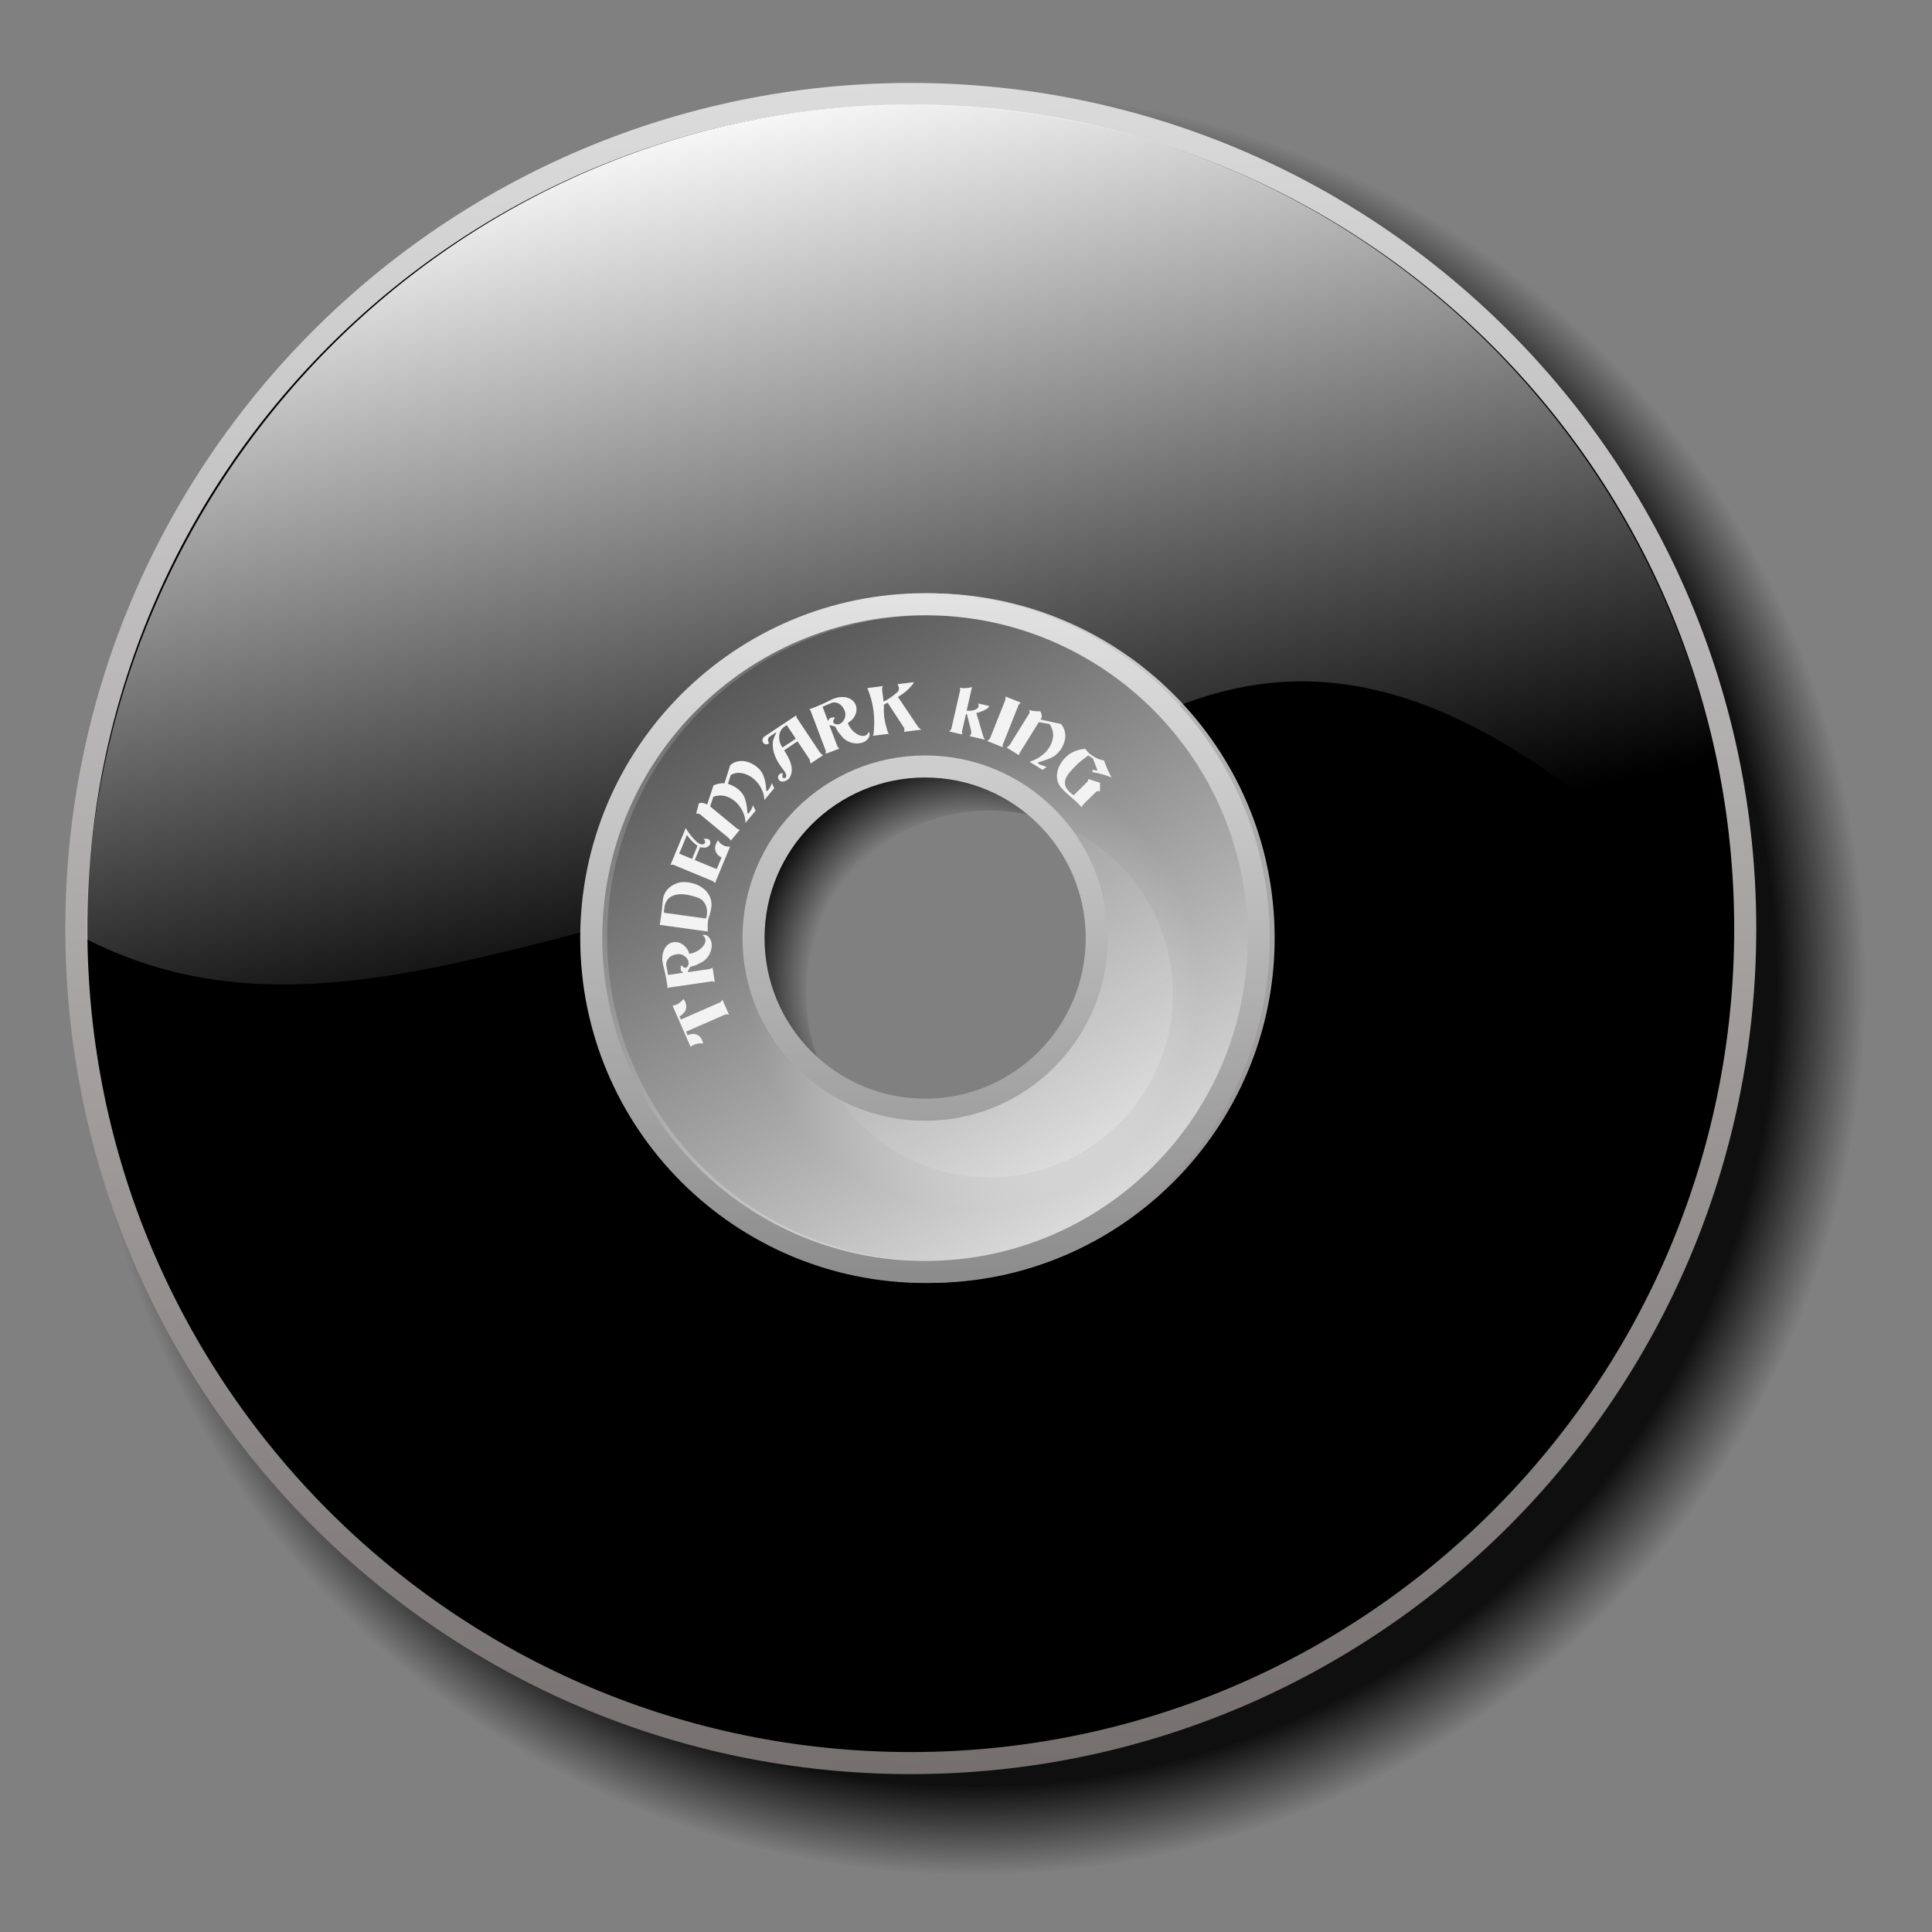 <?xml version="1.0" encoding="UTF-8" standalone="no"?>
<!-- Created with Inkscape (http://www.inkscape.org/) -->
<svg xmlns:dc="http://purl.org/dc/elements/1.1/" xmlns:cc="http://creativecommons.org/ns#" xmlns:rdf="http://www.w3.org/1999/02/22-rdf-syntax-ns#" xmlns:svg="http://www.w3.org/2000/svg" xmlns="http://www.w3.org/2000/svg" xmlns:xlink="http://www.w3.org/1999/xlink" xmlns:sodipodi="http://sodipodi.sourceforge.net/DTD/sodipodi-0.dtd" xmlns:inkscape="http://www.inkscape.org/namespaces/inkscape" id="svg2" sodipodi:version="0.32" inkscape:version="0.46" width="256" height="256" sodipodi:docbase="/media/disk-hdb2" sodipodi:docname="dvd_mount.svg" inkscape:output_extension="org.inkscape.output.svg.inkscape">
 <rect width="100%" height="100%" fill="#808080" stroke="none"/>
 <defs id="defs5">
  <linearGradient id="linearGradient3901">
   <stop id="stop3903" stop-color="#5a5a5a" stop-opacity="0.837"/>
   <stop id="stop3905" offset="1" stop-color="#ffffff" stop-opacity="0.886"/>
  </linearGradient>
  <linearGradient id="linearGradient3895">
   <stop id="stop3897" stop-color="white" stop-opacity="1"/>
   <stop offset="1" id="stop3899" stop-color="#ffffff" stop-opacity="0"/>
  </linearGradient>
  <linearGradient id="linearGradient3939">
   <stop id="stop3941" stop-color="#0f0f0f" stop-opacity="1"/>
   <stop id="stop3951" offset="0.185" stop-color="#0f0f0f" stop-opacity="0"/>
   <stop id="stop3947" offset="0.254" stop-color="#0f0f0f" stop-opacity="1"/>
   <stop offset="0.9" id="stop3949" stop-color="#0f0f0f" stop-opacity="1"/>
   <stop offset="1" id="stop3943" stop-color="#0f0f0f" stop-opacity="0"/>
  </linearGradient>
  <linearGradient id="linearGradient3894">
   <stop id="stop3896" stop-color="#736d6d" stop-opacity="1"/>
   <stop id="stop3898" offset="1" stop-color="#dedede" stop-opacity="1"/>
  </linearGradient>
  <linearGradient id="linearGradient2820">
   <stop id="stop2822" stop-color="#878787" stop-opacity="1"/>
   <stop offset="1" id="stop2824" stop-color="#e6e6e6" stop-opacity="1"/>
  </linearGradient>
  <linearGradient y2="-7.475" x2="16.09" y1="-7.475" x1="13.515" spreadMethod="reflect" gradientUnits="userSpaceOnUse" id="linearGradient2595" xlink:href="#linearGradient3578" inkscape:collect="always"/>
  <linearGradient y2="-7.475" x2="16.09" y1="-2.21" x1="15.65" spreadMethod="reflect" gradientUnits="userSpaceOnUse" id="linearGradient3610" xlink:href="#linearGradient3578" inkscape:collect="always"/>
  <linearGradient y2="-7.475" x2="16.09" y1="-6.409" x1="10.621" spreadMethod="reflect" gradientUnits="userSpaceOnUse" id="linearGradient3608" xlink:href="#linearGradient3578" inkscape:collect="always"/>
  <linearGradient y2="-1.513" x2="9.718" y1="-5.887" x1="11.187" spreadMethod="reflect" gradientUnits="userSpaceOnUse" id="linearGradient3606" xlink:href="#linearGradient3578" inkscape:collect="always"/>
  <linearGradient y2="-4.516" x2="12.916" y1="-3.754" x1="7.771" spreadMethod="reflect" gradientUnits="userSpaceOnUse" id="linearGradient3604" xlink:href="#linearGradient3578" inkscape:collect="always"/>
  <linearGradient y2="-3.733" x2="14.94" y1="-2.275" x1="17.08" spreadMethod="reflect" gradientUnits="userSpaceOnUse" id="linearGradient3602" xlink:href="#linearGradient3578" inkscape:collect="always"/>
  <linearGradient y2="-1.992" x2="17.377" y1="-6.256" x1="15.582" spreadMethod="reflect" gradientUnits="userSpaceOnUse" id="linearGradient3600" xlink:href="#linearGradient3578" inkscape:collect="always"/>
  <linearGradient y2="-7.475" x2="16.09" y1="-10.978" x1="16.691" spreadMethod="reflect" gradientUnits="userSpaceOnUse" id="linearGradient3598" xlink:href="#linearGradient3578" inkscape:collect="always"/>
  <linearGradient y2="-11.199" x2="11.132" y1="-11.391" x1="16.387" spreadMethod="reflect" gradientUnits="userSpaceOnUse" id="linearGradient3596" xlink:href="#linearGradient3578" inkscape:collect="always"/>
  <linearGradient y2="-2.688" x2="8.696" y1="-11.587" x1="12.04" spreadMethod="reflect" gradientUnits="userSpaceOnUse" id="linearGradient3594" xlink:href="#linearGradient3578" inkscape:collect="always"/>
  <linearGradient y2="-5.778" x2="11.372" y1="-10.151" x1="12.906" spreadMethod="reflect" gradientUnits="userSpaceOnUse" id="linearGradient3592" xlink:href="#linearGradient3578" inkscape:collect="always"/>
  <linearGradient y2="-6.953" x2="17.747" y1="-5.908" x1="16.387" spreadMethod="reflect" gradientUnits="userSpaceOnUse" id="linearGradient3590" xlink:href="#linearGradient3578" inkscape:collect="always"/>
  <linearGradient y2="-8.02" x2="17.07" y1="-7.475" x1="13.515" spreadMethod="reflect" gradientUnits="userSpaceOnUse" id="linearGradient3588" xlink:href="#linearGradient3578" inkscape:collect="always"/>
  <linearGradient y2="-6.583" x2="18.617" y1="-5.212" x1="16.909" spreadMethod="reflect" gradientUnits="userSpaceOnUse" id="linearGradient3586" xlink:href="#linearGradient3578" inkscape:collect="always"/>
  <linearGradient id="linearGradient3578">
   <stop id="stop3580" stop-color="#000000" stop-opacity="1"/>
   <stop id="stop3582" offset="1" stop-color="#fffcfc" stop-opacity="1"/>
  </linearGradient>
  <linearGradient inkscape:collect="always" xlink:href="#linearGradient3901" id="linearGradient3133" gradientUnits="userSpaceOnUse" gradientTransform="matrix(1.044,0,0,1.044,-18.324,-13.443)" x1="104.51" y1="94.41" x2="155.73" y2="174.3"/>
  <linearGradient inkscape:collect="always" xlink:href="#linearGradient2820" id="linearGradient3135" gradientUnits="userSpaceOnUse" gradientTransform="matrix(1.044,0,0,1.044,-18.324,-13.443)" x1="134.95" y1="180.35" x2="134.95" y2="84.73"/>
  <linearGradient inkscape:collect="always" xlink:href="#linearGradient3895" id="linearGradient3138" gradientUnits="userSpaceOnUse" gradientTransform="matrix(1.032,0,0,1.044,-15.384,-12.674)" x1="119.32" y1="21.894" x2="142.84" y2="128.8"/>
  <linearGradient inkscape:collect="always" xlink:href="#linearGradient3894" id="linearGradient3141" gradientUnits="userSpaceOnUse" x1="136.17" y1="242.08" x2="124.07" y2="19.972" gradientTransform="matrix(1.044,0,0,1.044,-17.06,-14.074)"/>
  <radialGradient inkscape:collect="always" xlink:href="#linearGradient3939" id="radialGradient3144" gradientUnits="userSpaceOnUse" gradientTransform="matrix(1.088,0,0,1.088,-21.79,-21.333)" cx="138.66" cy="139.38" fx="138.66" fy="139.38" r="108.59"/>
 </defs>
 <sodipodi:namedview inkscape:window-height="1025" inkscape:window-width="1680" inkscape:pageshadow="2" inkscape:pageopacity="0.0" guidetolerance="10.0" gridtolerance="10.0" objecttolerance="10.0" borderopacity="1.0" bordercolor="#666666" pagecolor="#ffffff" id="base" inkscape:zoom="2.39" inkscape:cx="128" inkscape:cy="128" inkscape:window-x="-5" inkscape:window-y="0" inkscape:current-layer="svg2" showgrid="false"/>
 <g inkscape:label="1. réteg" id="layer1" transform="translate(0.371,1.001)">
  <g id="g2637">
   <g id="g3612" transform="translate(-2.572,0)">
    <g id="g2650" stroke-opacity="1" fill="url(#linearGradient2595)" font-family="Bitstream Vera Sans" stroke="none" font-style="normal" stroke-linejoin="miter" fill-opacity="1" font-weight="normal" stroke-linecap="butt" stroke-width="1" font-size="12">
     <path id="path2652" d="M 16.188,-12.219 L 12.094,-12.188 L 12.801,-11.48 L 16.895,-11.512 L 16.188,-12.219 z" fill="url(#linearGradient2595)" fill-opacity="1"/>
     <path id="path2654" d="M 12.094,-12.188 L 8.75,-3.438 L 9.457,-2.73 L 12.801,-11.48 L 12.094,-12.188 z" fill="url(#linearGradient2595)" fill-opacity="1"/>
     <path id="path2662" d="M 14.75,-5.688 L 15.531,-3.469 L 16.238,-2.762 L 15.457,-4.98 L 14.75,-5.688 z" fill="url(#linearGradient2595)" fill-opacity="1"/>
     <path id="path2664" d="M 15.531,-3.469 L 15.531,-3.438 L 16.238,-2.73 L 16.238,-2.762 L 15.531,-3.469 z" fill="url(#linearGradient2595)" fill-opacity="1"/>
     <path id="path2672" d="M 17.92,-11.52 C 17.479,-11.961 16.896,-12.234 16.188,-12.219 L 16.895,-11.512 C 17.604,-11.527 18.186,-11.254 18.627,-10.812 L 17.92,-11.52 z" fill="url(#linearGradient2595)" fill-opacity="1"/>
     <path id="path2674" d="M 16.219,-11.969 C 16.818,-11.966 17.317,-11.726 17.7,-11.343 L 18.407,-10.636 C 18.024,-11.019 17.525,-11.259 16.926,-11.262 L 16.219,-11.969 z" fill="url(#linearGradient3598)" fill-opacity="1"/>
     <path id="path2676" d="M 17.7,-11.343 C 19.262,-9.781 18.899,-5.843 15.594,-5.906 L 16.301,-5.199 C 19.606,-5.136 19.969,-9.074 18.407,-10.636 L 17.7,-11.343 z" fill="url(#linearGradient2595)" fill-opacity="1"/>
     <path id="path2678" d="M 15.594,-5.906 L 16.375,-3.719 L 17.082,-3.012 L 16.301,-5.199 L 15.594,-5.906 z" fill="url(#linearGradient2595)" fill-opacity="1"/>
     <path id="path2680" d="M 16.375,-3.719 L 15.719,-3.719 L 16.426,-3.012 L 17.082,-3.012 L 16.375,-3.719 z" fill="url(#linearGradient2595)" fill-opacity="1"/>
     <path id="path2684" d="M 14.875,-5.969 L 10.562,-5.969 L 11.27,-5.262 L 15.582,-5.262 L 14.875,-5.969 z" fill="url(#linearGradient2595)" fill-opacity="1"/>
     <path id="path2686" d="M 10.562,-5.969 L 9.75,-3.75 L 10.457,-3.043 L 11.27,-5.262 L 10.562,-5.969 z" fill="url(#linearGradient2595)" fill-opacity="1"/>
     <path id="path2690" d="M 9.188,-3.75 L 12.281,-11.906 L 12.988,-11.199 L 9.895,-3.043 L 9.188,-3.75 z" fill="url(#linearGradient3594)" fill-opacity="1"/>
     <path id="path2660" d="M 10.812,-5.688 L 14.75,-5.688 L 15.457,-4.98 L 11.52,-4.98 L 10.812,-5.688 z" fill="url(#linearGradient3608)" fill-opacity="1"/>
     <path id="path2682" d="M 15.719,-3.719 L 14.875,-5.969 L 15.582,-5.262 L 16.426,-3.012 L 15.719,-3.719 z" fill="url(#linearGradient3610)" fill-opacity="1"/>
     <path id="path2688" d="M 9.75,-3.75 L 9.188,-3.75 L 9.895,-3.043 L 10.457,-3.043 L 9.75,-3.75 z" fill="url(#linearGradient2595)" fill-opacity="1"/>
     <path id="path2692" d="M 12.281,-11.906 L 16.219,-11.969 L 16.926,-11.262 L 12.988,-11.199 L 12.281,-11.906 z" fill="url(#linearGradient3596)" fill-opacity="1"/>
     <path id="path2694" d="M 13.594,-11.375 L 15.438,-6.438 L 16.145,-5.73 L 14.301,-10.668 L 13.594,-11.375 z" fill="url(#linearGradient2595)" fill-opacity="1"/>
     <path id="path2698" d="M 17.297,-10.695 C 16.872,-11.12 16.292,-11.392 15.594,-11.375 L 16.301,-10.668 C 17,-10.685 17.579,-10.413 18.004,-9.988 L 17.297,-10.695 z" fill="url(#linearGradient2595)" fill-opacity="1"/>
     <path id="path2700" d="M 15.594,-11.375 L 13.594,-11.375 L 14.301,-10.668 L 16.301,-10.668 L 15.594,-11.375 z" fill="url(#linearGradient2595)" fill-opacity="1"/>
     <path id="path2702" d="M 12.5,-11.25 L 10.719,-6.375 L 11.426,-5.668 L 13.207,-10.543 L 12.5,-11.25 z" fill="url(#linearGradient2595)" fill-opacity="1"/>
     <path id="path2704" d="M 10.719,-6.375 L 14.719,-6.312 L 15.426,-5.605 L 11.426,-5.668 L 10.719,-6.375 z" fill="url(#linearGradient2595)" fill-opacity="1"/>
     <path id="path2706" d="M 14.719,-6.312 L 12.969,-11.25 L 13.676,-10.543 L 15.426,-5.605 L 14.719,-6.312 z" fill="url(#linearGradient2595)" fill-opacity="1"/>
     <path id="path2708" d="M 12.969,-11.25 L 12.5,-11.25 L 13.207,-10.543 L 13.676,-10.543 L 12.969,-11.25 z" fill="url(#linearGradient2595)" fill-opacity="1"/>
     <path id="path2710" d="M 13.969,-11.125 L 15.562,-11.125 L 16.27,-10.418 L 14.676,-10.418 L 13.969,-11.125 z" fill="url(#linearGradient2595)" fill-opacity="1"/>
     <path id="path2712" d="M 15.562,-11.125 C 16.263,-11.142 16.808,-10.898 17.189,-10.517 L 17.896,-9.809 C 17.515,-10.191 16.97,-10.435 16.27,-10.418 L 15.562,-11.125 z" fill="url(#linearGradient2595)" fill-opacity="1"/>
     <path id="path2714" d="M 17.189,-10.517 C 18.416,-9.29 17.957,-6.644 15.594,-6.719 L 16.301,-6.012 C 18.665,-5.937 19.123,-8.583 17.896,-9.809 L 17.189,-10.517 z" fill="url(#linearGradient3588)" fill-opacity="1"/>
     <path id="path2716" d="M 15.594,-6.719 L 13.969,-11.125 L 14.676,-10.418 L 16.301,-6.012 L 15.594,-6.719 z" fill="url(#linearGradient2595)" fill-opacity="1"/>
     <path id="path2696" d="M 15.438,-6.438 C 18.435,-6.363 18.668,-9.323 17.297,-10.695 L 18.004,-9.988 C 19.375,-8.616 19.142,-5.656 16.145,-5.73 L 15.438,-6.438 z" fill="url(#linearGradient3590)" fill-opacity="1"/>
     <path id="path2722" d="M 11.156,-6.656 L 12.75,-11.031 L 13.457,-10.324 L 11.863,-5.949 L 11.156,-6.656 z" fill="url(#linearGradient3592)" fill-opacity="1"/>
     <path id="path2718" d="M 12.75,-11.031 L 14.375,-6.656 L 15.082,-5.949 L 13.457,-10.324 L 12.75,-11.031 z" fill="url(#linearGradient2595)" fill-opacity="1"/>
     <path id="path2720" d="M 14.375,-6.656 L 11.156,-6.656 L 11.863,-5.949 L 15.082,-5.949 L 14.375,-6.656 z" fill="url(#linearGradient2595)" fill-opacity="1"/>
     <path id="path2670" d="M 15.969,-5.688 C 19.235,-5.625 19.619,-9.821 17.92,-11.52 L 18.627,-10.812 C 20.326,-9.114 19.942,-4.918 16.676,-4.98 L 15.969,-5.688 z" fill="url(#linearGradient3586)" fill-opacity="1"/>
     <path id="path2668" d="M 16.781,-3.438 L 15.969,-5.688 L 16.676,-4.98 L 17.488,-2.73 L 16.781,-3.438 z" fill="url(#linearGradient3600)" fill-opacity="1"/>
     <path id="path2666" d="M 15.531,-3.438 L 16.781,-3.438 L 17.488,-2.73 L 16.238,-2.73 L 15.531,-3.438 z" fill="url(#linearGradient3602)" fill-opacity="1"/>
     <path id="path2656" d="M 8.75,-3.438 L 10,-3.438 L 10.707,-2.73 L 9.457,-2.73 L 8.75,-3.438 z" fill="url(#linearGradient3604)" fill-opacity="1"/>
     <path id="path2658" d="M 10,-3.438 L 10.812,-5.688 L 11.52,-4.98 L 10.707,-2.73 L 10,-3.438 z" fill="url(#linearGradient3606)" fill-opacity="1"/>
    </g>
    <path id="path2505" d="M 16.188,-12.175 L 12.094,-12.144 L 8.75,-3.394 L 10,-3.394 L 10.812,-5.644 L 14.75,-5.644 L 15.531,-3.425 L 15.531,-3.394 L 16.781,-3.394 L 15.969,-5.644 C 20.084,-5.565 19.623,-12.248 16.188,-12.175 z M 16.219,-11.925 C 19.263,-11.911 19.709,-5.784 15.594,-5.863 L 16.375,-3.675 L 15.719,-3.675 L 14.875,-5.925 L 10.562,-5.925 L 9.75,-3.706 L 9.187,-3.706 L 12.281,-11.863 L 16.219,-11.925 z M 13.594,-11.331 L 15.438,-6.394 C 19.363,-6.296 18.548,-11.404 15.594,-11.331 L 13.594,-11.331 z M 12.5,-11.206 L 10.719,-6.331 L 14.719,-6.269 L 12.969,-11.206 L 12.5,-11.206 z M 13.969,-11.081 L 15.562,-11.081 C 18.517,-11.154 18.692,-6.578 15.594,-6.675 L 13.969,-11.081 z M 12.75,-10.988 L 14.375,-6.613 L 11.156,-6.613 L 12.75,-10.988 z" stroke-opacity="1" fill="#333333" font-family="Bitstream Vera Sans" stroke="none" font-style="normal" stroke-linejoin="miter" fill-opacity="1" font-weight="normal" stroke-linecap="butt" stroke-width="1" font-size="12"/>
   </g>
   <path id="text2170" d="M 6.087,-4.024 C 6.077,-4.035 6.065,-4.043 6.053,-4.048 C 6.04,-4.054 6.027,-4.056 6.012,-4.056 C 5.959,-4.056 5.918,-4.025 5.89,-3.962 C 5.861,-3.899 5.847,-3.809 5.847,-3.691 L 5.847,-3.143 L 5.753,-3.143 L 5.753,-4.184 L 5.847,-4.184 L 5.847,-4.022 C 5.867,-4.085 5.893,-4.132 5.924,-4.162 C 5.956,-4.193 5.994,-4.209 6.039,-4.209 C 6.046,-4.209 6.053,-4.208 6.061,-4.206 C 6.068,-4.205 6.077,-4.203 6.087,-4.199 L 6.087,-4.024 M 6.385,-4.064 C 6.335,-4.064 6.295,-4.028 6.266,-3.956 C 6.237,-3.885 6.222,-3.787 6.222,-3.663 C 6.222,-3.538 6.236,-3.44 6.265,-3.368 C 6.295,-3.297 6.334,-3.261 6.385,-3.261 C 6.435,-3.261 6.474,-3.297 6.504,-3.369 C 6.533,-3.441 6.547,-3.539 6.547,-3.663 C 6.547,-3.786 6.533,-3.883 6.504,-3.955 C 6.474,-4.028 6.435,-4.064 6.385,-4.064 M 6.385,-4.209 C 6.466,-4.209 6.53,-4.16 6.577,-4.064 C 6.623,-3.967 6.647,-3.833 6.647,-3.663 C 6.647,-3.492 6.623,-3.358 6.577,-3.261 C 6.53,-3.165 6.466,-3.116 6.385,-3.116 C 6.303,-3.116 6.239,-3.165 6.193,-3.261 C 6.146,-3.358 6.123,-3.492 6.123,-3.663 C 6.123,-3.833 6.146,-3.967 6.193,-4.064 C 6.239,-4.16 6.303,-4.209 6.385,-4.209 M 7.022,-4.064 C 6.972,-4.064 6.932,-4.028 6.903,-3.956 C 6.874,-3.885 6.859,-3.787 6.859,-3.663 C 6.859,-3.538 6.874,-3.44 6.903,-3.368 C 6.932,-3.297 6.972,-3.261 7.022,-3.261 C 7.072,-3.261 7.112,-3.297 7.141,-3.369 C 7.17,-3.441 7.185,-3.539 7.185,-3.663 C 7.185,-3.786 7.17,-3.883 7.141,-3.955 C 7.112,-4.028 7.072,-4.064 7.022,-4.064 M 7.022,-4.209 C 7.104,-4.209 7.168,-4.16 7.214,-4.064 C 7.261,-3.967 7.284,-3.833 7.284,-3.663 C 7.284,-3.492 7.261,-3.358 7.214,-3.261 C 7.168,-3.165 7.104,-3.116 7.022,-3.116 C 6.941,-3.116 6.876,-3.165 6.83,-3.261 C 6.784,-3.358 6.761,-3.492 6.761,-3.663 C 6.761,-3.833 6.784,-3.967 6.83,-4.064 C 6.876,-4.16 6.941,-4.209 7.022,-4.209 M 7.532,-4.479 L 7.532,-4.184 L 7.724,-4.184 L 7.724,-4.051 L 7.532,-4.051 L 7.532,-3.486 C 7.532,-3.401 7.538,-3.347 7.55,-3.323 C 7.563,-3.298 7.589,-3.286 7.628,-3.286 L 7.724,-3.286 L 7.724,-3.143 L 7.628,-3.143 C 7.556,-3.143 7.506,-3.168 7.479,-3.217 C 7.451,-3.266 7.437,-3.356 7.437,-3.486 L 7.437,-4.051 L 7.369,-4.051 L 7.369,-4.184 L 7.437,-4.184 L 7.437,-4.479 L 7.532,-4.479 M 7.955,-4.376 L 7.955,-3.855 L 8.084,-3.855 C 8.132,-3.855 8.169,-3.877 8.195,-3.923 C 8.222,-3.968 8.235,-4.032 8.235,-4.116 C 8.235,-4.199 8.222,-4.263 8.195,-4.308 C 8.169,-4.353 8.132,-4.376 8.084,-4.376 L 7.955,-4.376 M 7.852,-4.53 L 8.084,-4.53 C 8.17,-4.53 8.234,-4.495 8.277,-4.424 C 8.321,-4.354 8.343,-4.251 8.343,-4.116 C 8.343,-3.979 8.321,-3.876 8.277,-3.806 C 8.234,-3.736 8.17,-3.701 8.084,-3.701 L 7.955,-3.701 L 7.955,-3.143 L 7.852,-3.143 L 7.852,-4.53 M 8.69,-3.666 C 8.614,-3.666 8.562,-3.65 8.532,-3.619 C 8.503,-3.587 8.489,-3.533 8.489,-3.457 C 8.489,-3.397 8.5,-3.348 8.521,-3.312 C 8.543,-3.277 8.573,-3.259 8.611,-3.259 C 8.663,-3.259 8.704,-3.293 8.736,-3.36 C 8.767,-3.427 8.783,-3.517 8.783,-3.628 L 8.783,-3.666 L 8.69,-3.666 M 8.877,-3.737 L 8.877,-3.143 L 8.783,-3.143 L 8.783,-3.301 C 8.762,-3.238 8.735,-3.191 8.703,-3.161 C 8.671,-3.131 8.632,-3.116 8.586,-3.116 C 8.528,-3.116 8.481,-3.146 8.446,-3.206 C 8.412,-3.266 8.395,-3.346 8.395,-3.446 C 8.395,-3.563 8.416,-3.651 8.459,-3.711 C 8.502,-3.77 8.566,-3.8 8.652,-3.8 L 8.783,-3.8 L 8.783,-3.817 C 8.783,-3.895 8.769,-3.956 8.74,-3.999 C 8.712,-4.042 8.672,-4.064 8.621,-4.064 C 8.588,-4.064 8.557,-4.057 8.526,-4.042 C 8.495,-4.028 8.465,-4.007 8.437,-3.978 L 8.437,-4.136 C 8.471,-4.16 8.504,-4.178 8.537,-4.19 C 8.569,-4.203 8.6,-4.209 8.631,-4.209 C 8.713,-4.209 8.775,-4.17 8.816,-4.092 C 8.856,-4.014 8.877,-3.895 8.877,-3.737 M 9.07,-4.589 L 9.164,-4.589 L 9.164,-3.143 L 9.07,-3.143 L 9.07,-4.589 M 9.717,-3.669 C 9.717,-3.58 9.729,-3.51 9.753,-3.46 C 9.778,-3.409 9.811,-3.384 9.853,-3.384 C 9.894,-3.384 9.927,-3.41 9.951,-3.461 C 9.975,-3.511 9.987,-3.581 9.987,-3.669 C 9.987,-3.755 9.975,-3.824 9.95,-3.875 C 9.926,-3.926 9.893,-3.952 9.852,-3.952 C 9.811,-3.952 9.778,-3.927 9.753,-3.876 C 9.729,-3.825 9.717,-3.756 9.717,-3.669 M 9.995,-3.391 C 9.974,-3.343 9.951,-3.308 9.925,-3.285 C 9.898,-3.263 9.868,-3.252 9.833,-3.252 C 9.775,-3.252 9.727,-3.29 9.69,-3.367 C 9.654,-3.444 9.636,-3.545 9.636,-3.669 C 9.636,-3.792 9.654,-3.893 9.691,-3.971 C 9.727,-4.048 9.775,-4.087 9.833,-4.087 C 9.868,-4.087 9.899,-4.075 9.925,-4.051 C 9.952,-4.028 9.975,-3.993 9.995,-3.946 L 9.995,-4.068 L 10.068,-4.068 L 10.068,-3.384 C 10.117,-3.398 10.156,-3.439 10.184,-3.508 C 10.212,-3.577 10.226,-3.667 10.226,-3.776 C 10.226,-3.843 10.22,-3.905 10.21,-3.963 C 10.199,-4.021 10.183,-4.075 10.161,-4.125 C 10.126,-4.206 10.083,-4.268 10.032,-4.31 C 9.981,-4.354 9.926,-4.376 9.866,-4.376 C 9.825,-4.376 9.785,-4.365 9.746,-4.345 C 9.708,-4.325 9.673,-4.295 9.64,-4.256 C 9.587,-4.193 9.545,-4.11 9.515,-4.007 C 9.485,-3.905 9.47,-3.794 9.47,-3.674 C 9.47,-3.576 9.48,-3.483 9.499,-3.397 C 9.519,-3.311 9.547,-3.235 9.584,-3.17 C 9.62,-3.105 9.661,-3.056 9.708,-3.023 C 9.754,-2.989 9.805,-2.972 9.858,-2.972 C 9.902,-2.972 9.945,-2.986 9.987,-3.013 C 10.029,-3.039 10.068,-3.078 10.103,-3.128 L 10.149,-3.025 C 10.107,-2.965 10.06,-2.919 10.01,-2.887 C 9.96,-2.855 9.909,-2.839 9.858,-2.839 C 9.795,-2.839 9.736,-2.86 9.68,-2.9 C 9.624,-2.941 9.575,-3 9.531,-3.077 C 9.488,-3.154 9.455,-3.244 9.432,-3.345 C 9.409,-3.448 9.398,-3.557 9.398,-3.674 C 9.398,-3.787 9.41,-3.894 9.433,-3.997 C 9.456,-4.099 9.489,-4.188 9.531,-4.266 C 9.575,-4.345 9.626,-4.405 9.683,-4.446 C 9.741,-4.488 9.801,-4.509 9.865,-4.509 C 9.937,-4.509 10.004,-4.482 10.066,-4.428 C 10.127,-4.375 10.179,-4.298 10.221,-4.199 C 10.246,-4.138 10.266,-4.072 10.279,-4.001 C 10.292,-3.93 10.299,-3.856 10.299,-3.78 C 10.299,-3.617 10.272,-3.489 10.218,-3.395 C 10.164,-3.3 10.09,-3.252 9.995,-3.248 L 9.995,-3.391 M 10.846,-3.702 C 10.846,-3.826 10.831,-3.922 10.803,-3.99 C 10.775,-4.058 10.736,-4.092 10.686,-4.092 C 10.635,-4.092 10.596,-4.058 10.568,-3.99 C 10.54,-3.922 10.526,-3.826 10.526,-3.702 C 10.526,-3.579 10.54,-3.483 10.568,-3.415 C 10.596,-3.347 10.635,-3.313 10.686,-3.313 C 10.736,-3.313 10.775,-3.347 10.803,-3.415 C 10.831,-3.483 10.846,-3.579 10.846,-3.702 M 10.939,-3.299 C 10.939,-3.122 10.918,-2.99 10.875,-2.904 C 10.831,-2.817 10.765,-2.774 10.676,-2.774 C 10.644,-2.774 10.613,-2.779 10.583,-2.788 C 10.554,-2.797 10.526,-2.81 10.498,-2.829 L 10.498,-2.995 C 10.526,-2.968 10.553,-2.948 10.58,-2.935 C 10.607,-2.922 10.634,-2.915 10.662,-2.915 C 10.723,-2.915 10.769,-2.945 10.8,-3.004 C 10.83,-3.062 10.846,-3.15 10.846,-3.268 L 10.846,-3.353 C 10.826,-3.291 10.801,-3.246 10.771,-3.215 C 10.741,-3.185 10.705,-3.17 10.663,-3.17 C 10.593,-3.17 10.536,-3.218 10.494,-3.316 C 10.451,-3.413 10.43,-3.542 10.43,-3.702 C 10.43,-3.863 10.451,-3.992 10.494,-4.089 C 10.536,-4.187 10.593,-4.235 10.663,-4.235 C 10.705,-4.235 10.741,-4.22 10.771,-4.19 C 10.801,-4.159 10.826,-4.114 10.846,-4.052 L 10.846,-4.21 L 10.939,-4.21 L 10.939,-3.299 M 11.576,-4.01 C 11.6,-4.087 11.628,-4.144 11.66,-4.18 C 11.693,-4.217 11.731,-4.235 11.775,-4.235 C 11.835,-4.235 11.88,-4.197 11.913,-4.121 C 11.945,-4.045 11.961,-3.938 11.961,-3.798 L 11.961,-3.17 L 11.867,-3.17 L 11.867,-3.792 C 11.867,-3.892 11.857,-3.966 11.838,-4.014 C 11.818,-4.062 11.789,-4.087 11.749,-4.087 C 11.701,-4.087 11.662,-4.057 11.634,-3.998 C 11.606,-3.94 11.592,-3.859 11.592,-3.758 L 11.592,-3.17 L 11.498,-3.17 L 11.498,-3.792 C 11.498,-3.892 11.488,-3.966 11.469,-4.014 C 11.449,-4.062 11.419,-4.087 11.379,-4.087 C 11.331,-4.087 11.293,-4.057 11.265,-3.997 C 11.237,-3.939 11.223,-3.859 11.223,-3.758 L 11.223,-3.17 L 11.129,-3.17 L 11.129,-4.21 L 11.223,-4.21 L 11.223,-4.049 C 11.244,-4.112 11.27,-4.159 11.3,-4.19 C 11.33,-4.22 11.365,-4.235 11.406,-4.235 C 11.447,-4.235 11.483,-4.216 11.511,-4.178 C 11.541,-4.139 11.562,-4.084 11.576,-4.01 M 12.407,-3.693 C 12.332,-3.693 12.279,-3.677 12.25,-3.645 C 12.221,-3.614 12.206,-3.56 12.206,-3.484 C 12.206,-3.423 12.217,-3.375 12.239,-3.339 C 12.261,-3.304 12.291,-3.286 12.329,-3.286 C 12.381,-3.286 12.422,-3.319 12.453,-3.386 C 12.485,-3.454 12.501,-3.543 12.501,-3.655 L 12.501,-3.693 L 12.407,-3.693 M 12.594,-3.763 L 12.594,-3.17 L 12.501,-3.17 L 12.501,-3.328 C 12.479,-3.265 12.453,-3.218 12.421,-3.187 C 12.389,-3.158 12.35,-3.143 12.304,-3.143 C 12.245,-3.143 12.199,-3.173 12.164,-3.232 C 12.13,-3.292 12.113,-3.372 12.113,-3.473 C 12.113,-3.59 12.134,-3.678 12.177,-3.737 C 12.22,-3.797 12.284,-3.827 12.369,-3.827 L 12.501,-3.827 L 12.501,-3.843 C 12.501,-3.922 12.486,-3.983 12.458,-4.025 C 12.43,-4.069 12.39,-4.09 12.339,-4.09 C 12.306,-4.09 12.274,-4.083 12.244,-4.069 C 12.213,-4.055 12.183,-4.033 12.154,-4.005 L 12.154,-4.163 C 12.189,-4.187 12.222,-4.205 12.254,-4.217 C 12.286,-4.229 12.318,-4.235 12.348,-4.235 C 12.431,-4.235 12.493,-4.196 12.533,-4.118 C 12.574,-4.04 12.594,-3.922 12.594,-3.763 M 12.788,-4.21 L 12.881,-4.21 L 12.881,-3.17 L 12.788,-3.17 L 12.788,-4.21 M 12.788,-4.615 L 12.881,-4.615 L 12.881,-4.399 L 12.788,-4.399 L 12.788,-4.615 M 13.077,-4.615 L 13.171,-4.615 L 13.171,-3.17 L 13.077,-3.17 L 13.077,-4.615 M 13.379,-3.406 L 13.487,-3.406 L 13.487,-3.17 L 13.379,-3.17 L 13.379,-3.406 M 14.108,-4.17 L 14.108,-4.01 C 14.082,-4.037 14.055,-4.057 14.029,-4.07 C 14.002,-4.084 13.975,-4.09 13.948,-4.09 C 13.887,-4.09 13.84,-4.055 13.807,-3.984 C 13.773,-3.914 13.756,-3.816 13.756,-3.689 C 13.756,-3.562 13.773,-3.463 13.807,-3.393 C 13.84,-3.323 13.887,-3.288 13.948,-3.288 C 13.975,-3.288 14.002,-3.294 14.029,-3.307 C 14.055,-3.321 14.082,-3.341 14.108,-3.368 L 14.108,-3.21 C 14.082,-3.187 14.055,-3.171 14.027,-3.16 C 13.999,-3.148 13.969,-3.143 13.938,-3.143 C 13.852,-3.143 13.784,-3.192 13.733,-3.291 C 13.683,-3.389 13.657,-3.522 13.657,-3.689 C 13.657,-3.859 13.683,-3.992 13.734,-4.089 C 13.785,-4.187 13.855,-4.235 13.944,-4.235 C 13.973,-4.235 14.001,-4.23 14.029,-4.219 C 14.056,-4.208 14.083,-4.192 14.108,-4.17 M 14.493,-4.09 C 14.443,-4.09 14.403,-4.054 14.374,-3.983 C 14.345,-3.911 14.33,-3.814 14.33,-3.689 C 14.33,-3.565 14.345,-3.466 14.374,-3.395 C 14.403,-3.323 14.443,-3.288 14.493,-3.288 C 14.543,-3.288 14.583,-3.324 14.612,-3.396 C 14.641,-3.467 14.656,-3.565 14.656,-3.689 C 14.656,-3.812 14.641,-3.91 14.612,-3.982 C 14.583,-4.054 14.543,-4.09 14.493,-4.09 M 14.493,-4.235 C 14.575,-4.235 14.639,-4.187 14.685,-4.09 C 14.732,-3.994 14.755,-3.86 14.755,-3.689 C 14.755,-3.519 14.732,-3.385 14.685,-3.288 C 14.639,-3.191 14.575,-3.143 14.493,-3.143 C 14.412,-3.143 14.347,-3.191 14.301,-3.288 C 14.255,-3.385 14.232,-3.519 14.232,-3.689 C 14.232,-3.86 14.255,-3.994 14.301,-4.09 C 14.347,-4.187 14.412,-4.235 14.493,-4.235 M 15.354,-4.01 C 15.377,-4.087 15.405,-4.144 15.438,-4.18 C 15.47,-4.217 15.509,-4.235 15.553,-4.235 C 15.612,-4.235 15.658,-4.197 15.69,-4.121 C 15.723,-4.045 15.739,-3.938 15.739,-3.798 L 15.739,-3.17 L 15.644,-3.17 L 15.644,-3.792 C 15.644,-3.892 15.635,-3.966 15.615,-4.014 C 15.596,-4.062 15.567,-4.087 15.527,-4.087 C 15.478,-4.087 15.44,-4.057 15.412,-3.998 C 15.384,-3.94 15.37,-3.859 15.37,-3.758 L 15.37,-3.17 L 15.275,-3.17 L 15.275,-3.792 C 15.275,-3.892 15.266,-3.966 15.246,-4.014 C 15.227,-4.062 15.197,-4.087 15.157,-4.087 C 15.109,-4.087 15.071,-4.057 15.043,-3.997 C 15.015,-3.939 15,-3.859 15,-3.758 L 15,-3.17 L 14.906,-3.17 L 14.906,-4.21 L 15,-4.21 L 15,-4.049 C 15.022,-4.112 15.047,-4.159 15.077,-4.19 C 15.107,-4.22 15.143,-4.235 15.184,-4.235 C 15.225,-4.235 15.26,-4.216 15.289,-4.178 C 15.318,-4.139 15.34,-4.084 15.354,-4.01" sodipodi:nodetypes="csssccccccssscccsssssssccsssssssccsssssssccssssssscccccccsccccsccccccccccsssccccsssccccccssssscccccccssssscccsssccssscccccccsssssssccsssssssccccsssssssssssssssccssssssssssssssscccsssssssccsssccsssccssssssscccccsssccccsssccccsssccccccsssccssssscccccccssssscccsssccssscccccccccccccccccccccccsssssssccsssssssccsssssssccsssssssccsssccccsssccccsssccccccsssc" stroke-opacity="1" fill="#d40000" font-family="Bitstream Vera Sans" stroke="none" font-style="normal" stroke-linejoin="miter" fill-opacity="1" font-weight="normal" stroke-linecap="butt" stroke-width="1" font-size="4"/>
  </g>
 </g>
 <g id="g3152">
  <path sodipodi:nodetypes="csssccsssc" id="path3908" d="M 129.089,12.175 C 63.86,12.175 10.925,65.145 10.925,130.375 C 10.925,195.604 63.86,248.539 129.089,248.539 C 194.319,248.539 247.254,195.604 247.254,130.375 C 247.254,65.145 194.319,12.175 129.089,12.175 z M 131.112,107.397 C 144.53,107.397 155.414,118.281 155.414,131.7 C 155.414,145.118 144.53,156.002 131.112,156.002 C 117.693,156.002 106.809,145.118 106.809,131.7 C 106.809,118.281 117.693,107.397 131.112,107.397 z" stroke-dasharray="none" stroke-opacity="1" fill="url(#radialGradient3144)" stroke="none" stroke-linejoin="round" fill-opacity="1" stroke-linecap="round" stroke-width="2.8" stroke-dashoffset="0" stroke-miterlimit="4"/>
  <path id="path1873" d="M 120.684,12.45 C 59.649,12.45 10.117,62.015 10.117,123.05 C 10.117,184.086 59.649,233.618 120.684,233.618 C 181.72,233.618 231.252,184.086 231.252,123.05 C 231.252,62.015 181.72,12.45 120.684,12.45 z M 123.196,80.083 C 147.611,80.083 167.437,99.876 167.437,124.29 C 167.437,148.704 147.611,168.53 123.196,168.53 C 98.782,168.53 78.989,148.704 78.989,124.29 C 78.989,99.876 98.782,80.083 123.196,80.083 z" stroke-dasharray="none" stroke-opacity="1" fill="#000000" stroke="url(#linearGradient3141)" stroke-linejoin="round" fill-opacity="1" stroke-linecap="round" stroke-width="2.923" stroke-dashoffset="0" stroke-miterlimit="4"/>
  <path sodipodi:nodetypes="cccsccc" id="path2796" d="M 120.745,13.848 C 60.429,13.848 11.452,63.413 11.452,124.448 C 32.135,134.927 53.162,129.776 77.483,123.404 C 77.483,98.99 97.536,79.164 122.23,79.164 C 135.424,79.164 147.27,84.821 155.46,93.813 C 174.972,85.873 197.055,89.426 230.005,124.448 C 230.005,63.413 181.061,13.848 120.745,13.848 z" stroke-opacity="1" fill="url(#linearGradient3138)" stroke="none" stroke-linejoin="round" fill-opacity="1" stroke-linecap="round" stroke-width="2.8" stroke-dashoffset="0" stroke-miterlimit="4"/>
  <path id="path2807" d="M 122.585,80.062 C 98.171,80.062 78.345,99.888 78.345,124.302 C 78.345,148.716 98.171,168.542 122.585,168.542 C 147,168.542 166.793,148.716 166.793,124.302 C 166.793,99.888 147,80.062 122.585,80.062 z M 122.585,101.562 C 135.141,101.562 145.325,111.746 145.325,124.302 C 145.325,136.858 135.141,147.042 122.585,147.042 C 110.029,147.042 99.845,136.858 99.845,124.302 C 99.845,111.746 110.029,101.562 122.585,101.562 z" stroke-dasharray="none" stroke-opacity="1" fill="url(#linearGradient3133)" stroke="url(#linearGradient3135)" stroke-linejoin="round" fill-opacity="1" stroke-linecap="round" stroke-width="2.923" stroke-dashoffset="0" stroke-miterlimit="4"/>
  <path sodipodi:nodetypes="cscsscccccccccsscsccccccccccccccccccssssssccccsssssscsccscccccsccscccsccccsscscccccccccsccccsccccsssssssssssccccccccccccccccccsccccscccscccscccscccsccccsssssccccsccssscsssssccccccccccccsccccccccccccccccccccccssssssccccsssssscsccscccccscccssccccccccsccssccccccccccccccscccccccsccccccsccccccccscccccccccsscccccccsccsccscssccccccccssssccccccc" id="text2832" d="M 91.498,138.696 C 91.654,138.607 91.85,138.491 92.013,138.42 C 92.375,138.262 92.786,138.195 93.177,138.291 C 93.126,138.128 93.082,137.932 93.01,137.769 C 92.98,137.7 92.929,137.63 92.899,137.561 C 92.495,136.989 91.82,136.874 91.226,137.133 L 91.122,137.179 L 90.912,136.696 L 96.155,134.405 C 96.29,134.408 96.453,134.429 96.598,134.458 L 95.729,132.469 C 95.644,132.578 95.552,132.72 95.455,132.804 L 90.212,135.095 L 90.031,134.682 C 90.208,134.594 90.384,134.456 90.539,134.296 C 91.004,133.857 91.018,133.256 90.789,132.731 C 90.74,132.619 90.641,132.487 90.575,132.383 C 90.286,132.684 89.998,132.963 89.662,133.11 C 89.516,133.174 89.303,133.226 89.12,133.254 L 91.498,138.696 M 87.819,127.665 C 88.094,128.698 88.303,129.74 88.457,130.791 L 88.445,130.973 L 88.628,130.861 L 94.328,130.027 L 94.701,130.115 L 94.424,128.218 L 94.088,128.391 L 91.095,128.829 L 91.438,128.123 L 92.248,127.881 L 93.147,127.408 C 93.942,126.874 94.425,125.891 94.285,124.934 C 94.189,124.407 93.777,123.793 93.2,123.877 L 93.126,123.888 L 93.107,123.957 C 93.141,123.99 93.199,124.001 93.242,124.032 C 93.343,124.141 93.446,124.325 93.469,124.483 C 93.499,124.688 93.432,124.945 93.328,125.14 C 92.929,125.787 92.153,126.262 91.4,126.372 C 91.381,126.375 91.342,126.361 91.332,126.363 C 91.065,125.443 90.206,124.704 89.249,124.844 C 89.156,124.858 89.056,124.891 88.973,124.904 C 87.981,125.267 87.642,126.456 87.787,127.442 L 87.819,127.665 M 88.273,127.845 C 88.25,127.232 88.698,126.729 89.26,126.543 C 89.397,126.504 89.571,126.459 89.71,126.439 C 89.803,126.425 89.908,126.429 89.973,126.419 C 90.536,126.441 91.159,126.93 91.24,127.487 C 91.263,127.645 91.227,127.85 91.138,128.025 C 91.07,128.139 90.958,128.222 90.847,128.238 C 90.679,128.263 90.441,128.127 90.351,127.902 C 90.289,127.93 90.244,128.013 90.204,128.066 C 90.184,128.183 90.185,128.325 90.2,128.428 L 90.226,128.604 C 90.291,128.661 90.352,128.747 90.433,128.783 C 90.435,128.802 90.483,128.871 90.486,128.889 L 90.469,128.901 L 88.526,129.185 L 88.273,127.845 M 87.851,119.084 C 87.783,119.852 87.704,120.629 87.597,121.401 C 87.546,121.774 87.469,122.19 87.419,122.553 L 93.786,123.432 C 93.772,122.984 93.751,122.517 93.814,122.061 C 93.831,121.94 93.874,121.765 93.89,121.644 C 94.053,121.221 94.175,120.754 94.235,120.317 L 94.283,119.972 C 94.322,118.242 92.833,117.145 91.251,116.926 C 91.027,116.895 90.745,116.875 90.509,116.871 C 89.264,116.955 88.066,117.805 87.851,119.084 M 87.966,120.788 L 88.074,120.006 C 88.128,119.758 88.233,119.545 88.368,119.326 C 88.905,118.528 89.927,118.403 90.867,118.533 C 91.463,118.615 92.082,118.805 92.542,118.973 C 93.476,119.358 93.787,120.331 93.659,121.261 C 93.645,121.364 93.609,121.482 93.598,121.566 L 93.493,121.703 L 88.002,120.945 C 87.988,120.905 87.98,120.828 87.966,120.788 M 88.851,114.587 L 89.2,114.579 L 94.496,116.771 L 94.737,117.023 L 96.735,112.196 C 96.473,112.19 96.18,112.16 95.946,112.063 C 95.625,111.93 95.324,111.673 95.136,111.341 L 95.097,111.386 C 95.026,111.509 94.933,111.684 94.872,111.832 L 94.804,111.997 C 94.608,112.618 94.959,113.342 95.567,113.594 C 95.584,113.601 95.608,113.591 95.617,113.595 L 94.967,115.166 L 92.058,113.962 L 92.77,112.243 C 93.019,112.306 93.269,112.338 93.528,112.303 C 93.772,112.231 94.013,112.066 94.095,111.866 C 94.149,111.736 94.136,111.548 94.068,111.367 C 94.011,111.283 93.906,111.219 93.819,111.183 C 93.645,111.111 93.413,111.106 93.229,111.183 C 93.246,111.19 93.274,111.222 93.291,111.229 C 93.345,111.271 93.393,111.352 93.415,111.422 C 93.417,111.515 93.43,111.632 93.401,111.701 C 93.383,111.745 93.319,111.8 93.281,111.845 C 93.096,111.921 92.914,111.896 92.749,111.828 C 92.592,111.763 92.411,111.637 92.285,111.524 C 91.741,110.994 91.242,110.381 90.863,109.725 L 88.851,114.587 M 90.001,113.111 L 91.025,110.636 C 91.402,111.199 91.874,111.679 92.421,112.079 L 91.702,113.815 L 90.001,113.111 M 94.539,104.07 L 93.703,106.598 C 93.381,106.442 92.961,106.301 92.613,106.427 L 92.243,107.817 C 92.4,107.789 92.548,107.801 92.707,107.86 L 96.551,111.041 L 96.843,111.381 L 98.005,109.977 L 97.611,109.76 L 94.094,106.848 L 94.515,105.587 C 95.545,105.183 96.569,105.494 97.35,106.141 C 98.19,106.836 98.777,107.969 98.778,109.043 L 100.132,107.407 L 99.752,106.702 L 99.743,106.743 C 99.66,107.065 99.521,107.365 99.317,107.611 C 99.27,107.669 99.196,107.742 99.142,107.808 L 99.044,107.75 C 99.012,107.066 98.895,106.383 98.687,105.735 C 98.497,105.272 98.186,104.881 97.817,104.576 C 97.433,104.258 96.95,104.017 96.455,103.863 L 96.832,102.686 C 97.103,102.521 97.488,102.424 97.799,102.402 C 98.539,102.392 99.283,102.716 99.855,103.189 C 100.688,103.878 101.258,104.972 101.289,106.01 L 102.589,104.44 L 102.264,103.756 C 102.193,104.063 102.019,104.407 101.815,104.653 C 101.773,104.704 101.699,104.764 101.657,104.815 L 101.539,104.766 C 101.472,103.771 101.339,102.782 100.69,101.989 C 100.573,101.88 100.433,101.74 100.303,101.632 C 99.304,100.805 97.802,100.453 96.75,101.399 L 96.001,103.792 C 95.496,103.74 94.995,103.874 94.539,104.07 M 101.2,97.658 C 101.148,97.715 101.13,97.773 101.088,97.846 C 100.987,98.015 101.026,98.26 101.114,98.393 C 101.265,98.62 101.565,98.713 101.831,98.536 C 101.854,98.521 101.891,98.474 101.922,98.453 C 101.912,98.437 101.875,98.416 101.87,98.409 C 101.719,98.182 101.732,97.879 101.904,97.663 L 102.834,97.043 L 102.876,97.072 C 102.704,97.356 102.566,97.707 102.462,98.025 C 102.206,99.201 102.675,100.379 103.322,101.348 C 103.499,101.614 103.71,101.88 103.892,102.119 L 103.971,102.237 C 104.106,102.44 104.218,102.693 104.179,102.922 C 104.137,102.995 104.093,103.047 104.03,103.089 C 103.903,103.151 103.786,103.128 103.723,103.034 C 103.634,102.901 103.642,102.625 103.772,102.516 C 103.64,102.435 103.465,102.461 103.348,102.539 C 103.27,102.591 103.189,102.69 103.139,102.768 C 103.108,102.857 103.074,102.959 103.095,103.058 C 103.111,103.149 103.165,103.282 103.207,103.344 C 103.431,103.68 103.958,103.589 104.317,103.349 C 104.403,103.292 104.494,103.209 104.554,103.146 C 105.388,101.992 104.601,100.472 103.913,99.44 L 103.929,99.396 L 105.68,98.229 L 107.28,100.629 L 107.4,101.181 L 109.05,100.081 L 108.648,99.717 L 105.552,95.073 L 105.5,94.791 L 101.2,97.658 M 103.788,96.407 C 103.848,96.344 103.926,96.292 103.996,96.245 C 104.075,96.193 104.176,96.126 104.257,96.094 L 105.425,97.846 L 105.38,97.932 L 103.746,99.021 L 103.637,98.992 C 103.116,98.21 103.045,97.072 103.788,96.407 M 110.328,92.633 C 109.379,93.123 108.406,93.551 107.413,93.927 L 107.232,93.955 L 107.381,94.11 L 109.421,99.497 L 109.415,99.881 L 111.208,99.202 L 110.967,98.911 L 109.896,96.082 L 110.659,96.265 L 111.069,97.004 L 111.725,97.78 C 112.417,98.443 113.481,98.703 114.386,98.36 C 114.88,98.153 115.391,97.618 115.184,97.073 L 115.158,97.003 L 115.086,97 C 115.061,97.04 115.063,97.099 115.042,97.148 C 114.957,97.27 114.799,97.41 114.65,97.467 C 114.457,97.54 114.192,97.53 113.978,97.47 C 113.26,97.219 112.63,96.563 112.361,95.852 C 112.354,95.834 112.358,95.792 112.355,95.784 C 113.196,95.324 113.733,94.328 113.39,93.422 C 113.357,93.335 113.303,93.245 113.273,93.165 C 112.705,92.275 111.471,92.2 110.539,92.553 L 110.328,92.633 M 110.249,93.114 C 110.844,92.96 111.431,93.29 111.734,93.798 C 111.802,93.923 111.882,94.084 111.932,94.216 C 111.966,94.303 111.985,94.407 112.008,94.468 C 112.107,95.023 111.764,95.736 111.237,95.936 C 111.088,95.992 110.88,96 110.691,95.952 C 110.564,95.909 110.459,95.818 110.419,95.713 C 110.359,95.554 110.441,95.292 110.641,95.157 C 110.6,95.102 110.51,95.076 110.449,95.048 C 110.33,95.053 110.192,95.085 110.095,95.122 L 109.928,95.185 C 109.887,95.261 109.815,95.338 109.798,95.425 C 109.781,95.432 109.724,95.494 109.706,95.5 L 109.691,95.486 L 108.995,93.65 L 110.249,93.114 M 114.924,91.173 C 115.34,92.133 115.614,93.169 115.748,94.212 C 115.864,95.126 115.871,96.063 115.78,96.984 C 115.784,97.163 115.748,97.329 115.684,97.498 L 117.772,97.231 C 117.68,97.101 117.613,96.949 117.574,96.793 C 117.398,96.228 117.249,95.659 117.175,95.082 C 117.105,94.532 117.104,93.926 117.118,93.374 L 117.615,93.112 L 119.816,96.468 L 119.833,96.608 C 119.85,96.739 119.828,96.865 119.785,96.974 L 122.088,96.68 C 121.953,96.593 121.817,96.487 121.688,96.371 L 118.986,92.349 C 119.719,91.934 120.344,91.409 120.885,90.752 C 120.958,90.658 121.053,90.513 121.085,90.386 L 118.932,90.661 C 119.017,90.811 119.1,91.018 119.118,91.158 C 119.144,91.363 119.067,91.572 118.854,91.76 C 118.309,92.237 117.718,92.654 117.087,92.98 L 116.876,91.331 C 116.877,91.189 116.924,91.04 116.984,90.91 L 114.924,91.173 M 128.799,91.032 C 128.269,91.2 127.711,91.236 127.156,91.138 C 127.194,91.224 127.225,91.298 127.245,91.38 L 126.048,96.61 C 125.98,96.739 125.87,96.839 125.746,96.917 L 127.523,97.324 C 127.473,97.206 127.458,97.058 127.467,96.935 L 127.998,94.618 L 128.121,94.627 L 128.693,96.888 C 128.711,96.979 128.706,97.084 128.685,97.175 C 128.658,97.294 128.585,97.441 128.485,97.544 L 130.491,98.003 L 130.31,97.653 L 129.369,94.479 C 129.905,94.37 130.43,94.143 130.895,93.835 C 130.975,93.738 131.044,93.647 131.067,93.547 L 129.62,93.215 C 129.67,93.333 129.685,93.481 129.657,93.6 C 129.645,93.655 129.623,93.708 129.613,93.753 C 129.277,94.168 128.582,94.212 128.082,94.165 L 128.799,91.032 M 133.21,92.285 C 133.233,92.405 133.247,92.573 133.222,92.714 L 131.191,97.822 C 131.184,97.84 131.153,97.868 131.146,97.885 C 131.068,98.006 130.946,98.109 130.805,98.184 L 132.874,99.007 L 132.858,98.717 L 134.968,93.408 C 135.051,93.3 135.147,93.186 135.262,93.1 L 133.21,92.285 M 140.593,95.93 L 137.862,95.34 C 137.882,95.308 137.937,95.254 137.957,95.222 C 138.121,94.959 137.996,94.483 137.853,94.25 C 137.337,94.262 136.843,94.22 136.362,94.087 C 136.402,94.2 136.429,94.317 136.443,94.436 L 133.766,98.746 C 133.649,98.862 133.517,98.968 133.387,99.053 L 135.007,100.06 C 135.036,99.978 135.071,99.867 135.1,99.785 L 137.649,95.683 L 139.073,95.937 C 139.382,96.384 139.552,96.91 139.549,97.45 C 139.53,98.014 139.327,98.573 139.044,99.028 C 138.474,99.946 137.458,100.62 136.42,100.937 L 138.152,102.013 L 138.686,101.616 L 137.806,101.323 L 137.505,101.114 L 137.543,101.016 C 138.319,100.801 139.091,100.573 139.778,100.126 C 140.111,99.857 140.424,99.531 140.657,99.156 C 141.267,98.175 141.401,96.908 140.593,95.93 M 146.288,100.752 C 145.517,100.656 144.715,100.22 144.153,99.653 C 144.034,99.533 143.922,99.366 143.81,99.226 C 143.045,99.282 142.333,99.498 141.694,99.934 C 141.54,100.059 141.34,100.205 141.187,100.357 C 140.172,101.362 139.6,102.974 140.491,104.234 C 140.656,104.414 140.821,104.607 140.993,104.781 C 141.602,105.395 142.337,105.937 142.939,106.544 C 143.064,106.671 143.196,106.831 143.322,106.958 C 143.382,106.845 143.436,106.726 143.503,106.633 L 145.258,104.894 C 145.418,104.828 145.571,104.782 145.75,104.856 L 145.762,103.72 L 144.183,103.221 C 144.176,103.347 144.182,103.473 144.102,103.566 L 142.266,105.385 C 142.068,105.238 141.843,105.064 141.671,104.89 C 141.545,104.763 141.406,104.597 141.307,104.443 C 140.846,103.631 141.255,102.855 141.856,102.207 C 142.07,101.969 142.283,101.717 142.51,101.492 C 143.018,100.99 143.618,100.514 144.218,100.092 L 144.84,100.546 L 145.437,102.124 L 144.76,102.001 L 144.746,102.307 C 145.609,102.457 146.485,102.687 147.294,103.023 C 146.885,102.303 146.556,101.544 146.288,100.752" stroke-opacity="1" fill="#f3f3f3" font-family="Becker" text-anchor="start" text-align="start" stroke="none" font-style="normal" stroke-linejoin="miter" line-height="100%" fill-opacity="1" font-weight="bold" stroke-linecap="butt" stroke-width="1" font-stretch="normal" font-size="9" font-variant="normal" writing-mode="lr-tb"/>
 </g>
</svg>
